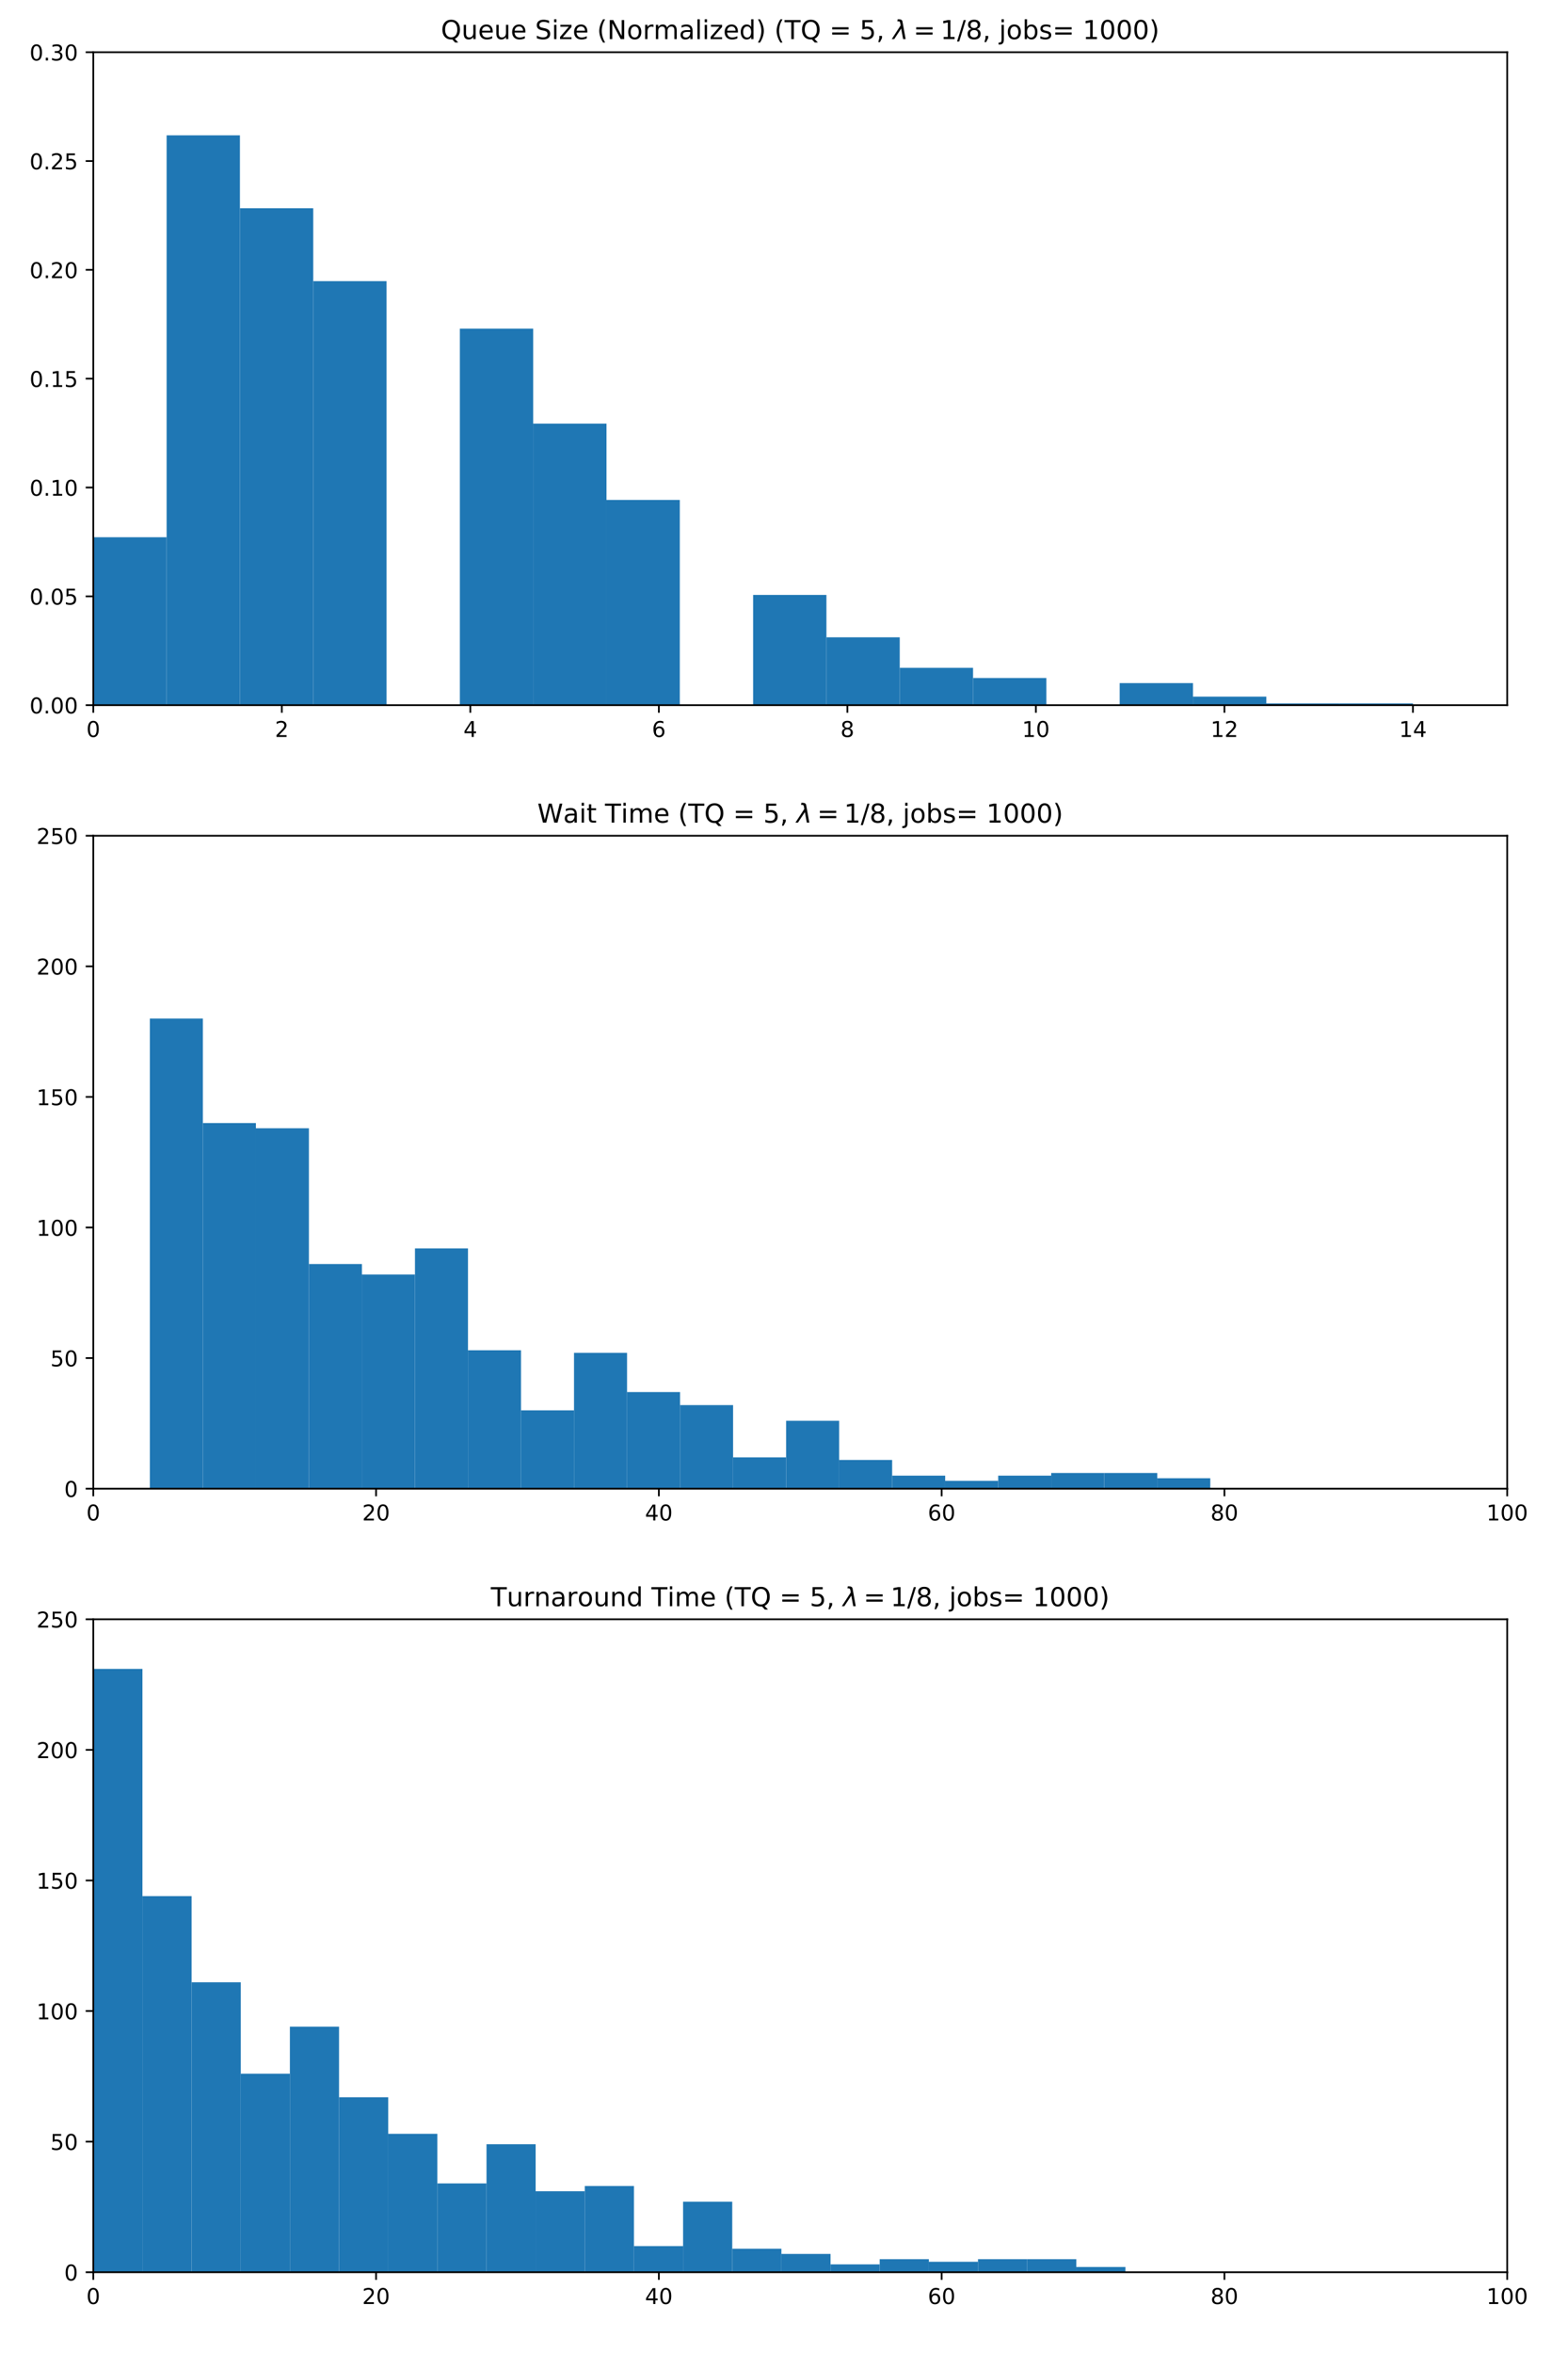 <?xml version="1.0" encoding="utf-8" standalone="no"?>
<!DOCTYPE svg PUBLIC "-//W3C//DTD SVG 1.1//EN"
  "http://www.w3.org/Graphics/SVG/1.1/DTD/svg11.dtd">
<!-- Created with matplotlib (http://matplotlib.org/) -->
<svg height="1080pt" version="1.1" viewBox="0 0 720 1080" width="720pt" xmlns="http://www.w3.org/2000/svg" xmlns:xlink="http://www.w3.org/1999/xlink">
 <defs>
  <style type="text/css">
*{stroke-linecap:butt;stroke-linejoin:round;}
  </style>
 </defs>
 <g id="figure_1">
  <g id="patch_1">
   <path d="M 0 1080 
L 720 1080 
L 720 0 
L 0 0 
z
" style="fill:#ffffff;"/>
  </g>
  <g id="axes_1">
   <g id="patch_2">
    <path d="M 42.84 323.654 
L 692.08 323.654 
L 692.08 23.96 
L 42.84 23.96 
z
" style="fill:#ffffff;"/>
   </g>
   <g id="patch_3">
    <path clip-path="url(#p0722082a8c)" d="M 42.84 323.654 
L 76.504 323.654 
L 76.504 246.59 
L 42.84 246.59 
z
" style="fill:#1f77b4;"/>
   </g>
   <g id="patch_4">
    <path clip-path="url(#p0722082a8c)" d="M 76.504 323.654 
L 110.169 323.654 
L 110.169 62.103 
L 76.504 62.103 
z
" style="fill:#1f77b4;"/>
   </g>
   <g id="patch_5">
    <path clip-path="url(#p0722082a8c)" d="M 110.169 323.654 
L 143.833 323.654 
L 143.833 95.575 
L 110.169 95.575 
z
" style="fill:#1f77b4;"/>
   </g>
   <g id="patch_6">
    <path clip-path="url(#p0722082a8c)" d="M 143.833 323.654 
L 177.497 323.654 
L 177.497 129.048 
L 143.833 129.048 
z
" style="fill:#1f77b4;"/>
   </g>
   <g id="patch_7">
    <path clip-path="url(#p0722082a8c)" d="M 177.497 323.654 
L 211.161 323.654 
L 211.161 323.654 
L 177.497 323.654 
z
" style="fill:#1f77b4;"/>
   </g>
   <g id="patch_8">
    <path clip-path="url(#p0722082a8c)" d="M 211.161 323.654 
L 244.826 323.654 
L 244.826 150.843 
L 211.161 150.843 
z
" style="fill:#1f77b4;"/>
   </g>
   <g id="patch_9">
    <path clip-path="url(#p0722082a8c)" d="M 244.826 323.654 
L 278.49 323.654 
L 278.49 194.435 
L 244.826 194.435 
z
" style="fill:#1f77b4;"/>
   </g>
   <g id="patch_10">
    <path clip-path="url(#p0722082a8c)" d="M 278.49 323.654 
L 312.154 323.654 
L 312.154 229.465 
L 278.49 229.465 
z
" style="fill:#1f77b4;"/>
   </g>
   <g id="patch_11">
    <path clip-path="url(#p0722082a8c)" d="M 312.154 323.654 
L 345.819 323.654 
L 345.819 323.654 
L 312.154 323.654 
z
" style="fill:#1f77b4;"/>
   </g>
   <g id="patch_12">
    <path clip-path="url(#p0722082a8c)" d="M 345.819 323.654 
L 379.483 323.654 
L 379.483 273.056 
L 345.819 273.056 
z
" style="fill:#1f77b4;"/>
   </g>
   <g id="patch_13">
    <path clip-path="url(#p0722082a8c)" d="M 379.483 323.654 
L 413.147 323.654 
L 413.147 292.517 
L 379.483 292.517 
z
" style="fill:#1f77b4;"/>
   </g>
   <g id="patch_14">
    <path clip-path="url(#p0722082a8c)" d="M 413.147 323.654 
L 446.812 323.654 
L 446.812 306.529 
L 413.147 306.529 
z
" style="fill:#1f77b4;"/>
   </g>
   <g id="patch_15">
    <path clip-path="url(#p0722082a8c)" d="M 446.812 323.654 
L 480.476 323.654 
L 480.476 311.199 
L 446.812 311.199 
z
" style="fill:#1f77b4;"/>
   </g>
   <g id="patch_16">
    <path clip-path="url(#p0722082a8c)" d="M 480.476 323.654 
L 514.14 323.654 
L 514.14 323.654 
L 480.476 323.654 
z
" style="fill:#1f77b4;"/>
   </g>
   <g id="patch_17">
    <path clip-path="url(#p0722082a8c)" d="M 514.14 323.654 
L 547.804 323.654 
L 547.804 313.535 
L 514.14 313.535 
z
" style="fill:#1f77b4;"/>
   </g>
   <g id="patch_18">
    <path clip-path="url(#p0722082a8c)" d="M 547.804 323.654 
L 581.469 323.654 
L 581.469 319.762 
L 547.804 319.762 
z
" style="fill:#1f77b4;"/>
   </g>
   <g id="patch_19">
    <path clip-path="url(#p0722082a8c)" d="M 581.469 323.654 
L 615.133 323.654 
L 615.133 322.876 
L 581.469 322.876 
z
" style="fill:#1f77b4;"/>
   </g>
   <g id="patch_20">
    <path clip-path="url(#p0722082a8c)" d="M 615.133 323.654 
L 648.797 323.654 
L 648.797 322.876 
L 615.133 322.876 
z
" style="fill:#1f77b4;"/>
   </g>
   <g id="matplotlib.axis_1">
    <g id="xtick_1">
     <g id="line2d_1">
      <defs>
       <path d="M 0 0 
L 0 3.5 
" id="mfdd12478bf" style="stroke:#000000;stroke-width:0.8;"/>
      </defs>
      <g>
       <use style="stroke:#000000;stroke-width:0.8;" x="42.84" xlink:href="#mfdd12478bf" y="323.654"/>
      </g>
     </g>
     <g id="text_1">
      <!-- 0 -->
      <defs>
       <path d="M 31.781 66.406 
Q 24.172 66.406 20.328 58.906 
Q 16.5 51.422 16.5 36.375 
Q 16.5 21.391 20.328 13.891 
Q 24.172 6.391 31.781 6.391 
Q 39.453 6.391 43.281 13.891 
Q 47.125 21.391 47.125 36.375 
Q 47.125 51.422 43.281 58.906 
Q 39.453 66.406 31.781 66.406 
M 31.781 74.219 
Q 44.047 74.219 50.516 64.516 
Q 56.984 54.828 56.984 36.375 
Q 56.984 17.969 50.516 8.266 
Q 44.047 -1.422 31.781 -1.422 
Q 19.531 -1.422 13.062 8.266 
Q 6.594 17.969 6.594 36.375 
Q 6.594 54.828 13.062 64.516 
Q 19.531 74.219 31.781 74.219 
" id="DejaVuSans-30"/>
      </defs>
      <g transform="translate(39.659 338.253)scale(0.1 -0.1)">
       <use xlink:href="#DejaVuSans-30"/>
      </g>
     </g>
    </g>
    <g id="xtick_2">
     <g id="line2d_2">
      <g>
       <use style="stroke:#000000;stroke-width:0.8;" x="129.405" xlink:href="#mfdd12478bf" y="323.654"/>
      </g>
     </g>
     <g id="text_2">
      <!-- 2 -->
      <defs>
       <path d="M 19.188 8.297 
L 53.609 8.297 
L 53.609 0 
L 7.328 0 
L 7.328 8.297 
Q 12.938 14.109 22.625 23.891 
Q 32.328 33.688 34.812 36.531 
Q 39.547 41.844 41.422 45.531 
Q 43.312 49.219 43.312 52.781 
Q 43.312 58.594 39.234 62.25 
Q 35.156 65.922 28.609 65.922 
Q 23.969 65.922 18.812 64.312 
Q 13.672 62.703 7.812 59.422 
L 7.812 69.391 
Q 13.766 71.781 18.938 73 
Q 24.125 74.219 28.422 74.219 
Q 39.75 74.219 46.484 68.547 
Q 53.219 62.891 53.219 53.422 
Q 53.219 48.922 51.531 44.891 
Q 49.859 40.875 45.406 35.406 
Q 44.188 33.984 37.641 27.219 
Q 31.109 20.453 19.188 8.297 
" id="DejaVuSans-32"/>
      </defs>
      <g transform="translate(126.224 338.253)scale(0.1 -0.1)">
       <use xlink:href="#DejaVuSans-32"/>
      </g>
     </g>
    </g>
    <g id="xtick_3">
     <g id="line2d_3">
      <g>
       <use style="stroke:#000000;stroke-width:0.8;" x="215.971" xlink:href="#mfdd12478bf" y="323.654"/>
      </g>
     </g>
     <g id="text_3">
      <!-- 4 -->
      <defs>
       <path d="M 37.797 64.312 
L 12.891 25.391 
L 37.797 25.391 
z
M 35.203 72.906 
L 47.609 72.906 
L 47.609 25.391 
L 58.016 25.391 
L 58.016 17.188 
L 47.609 17.188 
L 47.609 0 
L 37.797 0 
L 37.797 17.188 
L 4.891 17.188 
L 4.891 26.703 
z
" id="DejaVuSans-34"/>
      </defs>
      <g transform="translate(212.789 338.253)scale(0.1 -0.1)">
       <use xlink:href="#DejaVuSans-34"/>
      </g>
     </g>
    </g>
    <g id="xtick_4">
     <g id="line2d_4">
      <g>
       <use style="stroke:#000000;stroke-width:0.8;" x="302.536" xlink:href="#mfdd12478bf" y="323.654"/>
      </g>
     </g>
     <g id="text_4">
      <!-- 6 -->
      <defs>
       <path d="M 33.016 40.375 
Q 26.375 40.375 22.484 35.828 
Q 18.609 31.297 18.609 23.391 
Q 18.609 15.531 22.484 10.953 
Q 26.375 6.391 33.016 6.391 
Q 39.656 6.391 43.531 10.953 
Q 47.406 15.531 47.406 23.391 
Q 47.406 31.297 43.531 35.828 
Q 39.656 40.375 33.016 40.375 
M 52.594 71.297 
L 52.594 62.312 
Q 48.875 64.062 45.094 64.984 
Q 41.312 65.922 37.594 65.922 
Q 27.828 65.922 22.672 59.328 
Q 17.531 52.734 16.797 39.406 
Q 19.672 43.656 24.016 45.922 
Q 28.375 48.188 33.594 48.188 
Q 44.578 48.188 50.953 41.516 
Q 57.328 34.859 57.328 23.391 
Q 57.328 12.156 50.688 5.359 
Q 44.047 -1.422 33.016 -1.422 
Q 20.359 -1.422 13.672 8.266 
Q 6.984 17.969 6.984 36.375 
Q 6.984 53.656 15.188 63.938 
Q 23.391 74.219 37.203 74.219 
Q 40.922 74.219 44.703 73.484 
Q 48.484 72.75 52.594 71.297 
" id="DejaVuSans-36"/>
      </defs>
      <g transform="translate(299.355 338.253)scale(0.1 -0.1)">
       <use xlink:href="#DejaVuSans-36"/>
      </g>
     </g>
    </g>
    <g id="xtick_5">
     <g id="line2d_5">
      <g>
       <use style="stroke:#000000;stroke-width:0.8;" x="389.101" xlink:href="#mfdd12478bf" y="323.654"/>
      </g>
     </g>
     <g id="text_5">
      <!-- 8 -->
      <defs>
       <path d="M 31.781 34.625 
Q 24.75 34.625 20.719 30.859 
Q 16.703 27.094 16.703 20.516 
Q 16.703 13.922 20.719 10.156 
Q 24.75 6.391 31.781 6.391 
Q 38.812 6.391 42.859 10.172 
Q 46.922 13.969 46.922 20.516 
Q 46.922 27.094 42.891 30.859 
Q 38.875 34.625 31.781 34.625 
M 21.922 38.812 
Q 15.578 40.375 12.031 44.719 
Q 8.5 49.078 8.5 55.328 
Q 8.5 64.062 14.719 69.141 
Q 20.953 74.219 31.781 74.219 
Q 42.672 74.219 48.875 69.141 
Q 55.078 64.062 55.078 55.328 
Q 55.078 49.078 51.531 44.719 
Q 48 40.375 41.703 38.812 
Q 48.828 37.156 52.797 32.312 
Q 56.781 27.484 56.781 20.516 
Q 56.781 9.906 50.312 4.234 
Q 43.844 -1.422 31.781 -1.422 
Q 19.734 -1.422 13.25 4.234 
Q 6.781 9.906 6.781 20.516 
Q 6.781 27.484 10.781 32.312 
Q 14.797 37.156 21.922 38.812 
M 18.312 54.391 
Q 18.312 48.734 21.844 45.562 
Q 25.391 42.391 31.781 42.391 
Q 38.141 42.391 41.719 45.562 
Q 45.312 48.734 45.312 54.391 
Q 45.312 60.062 41.719 63.234 
Q 38.141 66.406 31.781 66.406 
Q 25.391 66.406 21.844 63.234 
Q 18.312 60.062 18.312 54.391 
" id="DejaVuSans-38"/>
      </defs>
      <g transform="translate(385.92 338.253)scale(0.1 -0.1)">
       <use xlink:href="#DejaVuSans-38"/>
      </g>
     </g>
    </g>
    <g id="xtick_6">
     <g id="line2d_6">
      <g>
       <use style="stroke:#000000;stroke-width:0.8;" x="475.667" xlink:href="#mfdd12478bf" y="323.654"/>
      </g>
     </g>
     <g id="text_6">
      <!-- 10 -->
      <defs>
       <path d="M 12.406 8.297 
L 28.516 8.297 
L 28.516 63.922 
L 10.984 60.406 
L 10.984 69.391 
L 28.422 72.906 
L 38.281 72.906 
L 38.281 8.297 
L 54.391 8.297 
L 54.391 0 
L 12.406 0 
z
" id="DejaVuSans-31"/>
      </defs>
      <g transform="translate(469.304 338.253)scale(0.1 -0.1)">
       <use xlink:href="#DejaVuSans-31"/>
       <use x="63.623" xlink:href="#DejaVuSans-30"/>
      </g>
     </g>
    </g>
    <g id="xtick_7">
     <g id="line2d_7">
      <g>
       <use style="stroke:#000000;stroke-width:0.8;" x="562.232" xlink:href="#mfdd12478bf" y="323.654"/>
      </g>
     </g>
     <g id="text_7">
      <!-- 12 -->
      <g transform="translate(555.87 338.253)scale(0.1 -0.1)">
       <use xlink:href="#DejaVuSans-31"/>
       <use x="63.623" xlink:href="#DejaVuSans-32"/>
      </g>
     </g>
    </g>
    <g id="xtick_8">
     <g id="line2d_8">
      <g>
       <use style="stroke:#000000;stroke-width:0.8;" x="648.797" xlink:href="#mfdd12478bf" y="323.654"/>
      </g>
     </g>
     <g id="text_8">
      <!-- 14 -->
      <g transform="translate(642.435 338.253)scale(0.1 -0.1)">
       <use xlink:href="#DejaVuSans-31"/>
       <use x="63.623" xlink:href="#DejaVuSans-34"/>
      </g>
     </g>
    </g>
   </g>
   <g id="matplotlib.axis_2">
    <g id="ytick_1">
     <g id="line2d_9">
      <defs>
       <path d="M 0 0 
L -3.5 0 
" id="m30fbd79130" style="stroke:#000000;stroke-width:0.8;"/>
      </defs>
      <g>
       <use style="stroke:#000000;stroke-width:0.8;" x="42.84" xlink:href="#m30fbd79130" y="323.654"/>
      </g>
     </g>
     <g id="text_9">
      <!-- 0.00 -->
      <defs>
       <path d="M 10.688 12.406 
L 21 12.406 
L 21 0 
L 10.688 0 
z
" id="DejaVuSans-2e"/>
      </defs>
      <g transform="translate(13.574 327.453)scale(0.1 -0.1)">
       <use xlink:href="#DejaVuSans-30"/>
       <use x="63.623" xlink:href="#DejaVuSans-2e"/>
       <use x="95.41" xlink:href="#DejaVuSans-30"/>
       <use x="159.033" xlink:href="#DejaVuSans-30"/>
      </g>
     </g>
    </g>
    <g id="ytick_2">
     <g id="line2d_10">
      <g>
       <use style="stroke:#000000;stroke-width:0.8;" x="42.84" xlink:href="#m30fbd79130" y="273.705"/>
      </g>
     </g>
     <g id="text_10">
      <!-- 0.05 -->
      <defs>
       <path d="M 10.797 72.906 
L 49.516 72.906 
L 49.516 64.594 
L 19.828 64.594 
L 19.828 46.734 
Q 21.969 47.469 24.109 47.828 
Q 26.266 48.188 28.422 48.188 
Q 40.625 48.188 47.75 41.5 
Q 54.891 34.812 54.891 23.391 
Q 54.891 11.625 47.562 5.094 
Q 40.234 -1.422 26.906 -1.422 
Q 22.312 -1.422 17.547 -0.641 
Q 12.797 0.141 7.719 1.703 
L 7.719 11.625 
Q 12.109 9.234 16.797 8.062 
Q 21.484 6.891 26.703 6.891 
Q 35.156 6.891 40.078 11.328 
Q 45.016 15.766 45.016 23.391 
Q 45.016 31 40.078 35.438 
Q 35.156 39.891 26.703 39.891 
Q 22.75 39.891 18.812 39.016 
Q 14.891 38.141 10.797 36.281 
z
" id="DejaVuSans-35"/>
      </defs>
      <g transform="translate(13.574 277.504)scale(0.1 -0.1)">
       <use xlink:href="#DejaVuSans-30"/>
       <use x="63.623" xlink:href="#DejaVuSans-2e"/>
       <use x="95.41" xlink:href="#DejaVuSans-30"/>
       <use x="159.033" xlink:href="#DejaVuSans-35"/>
      </g>
     </g>
    </g>
    <g id="ytick_3">
     <g id="line2d_11">
      <g>
       <use style="stroke:#000000;stroke-width:0.8;" x="42.84" xlink:href="#m30fbd79130" y="223.756"/>
      </g>
     </g>
     <g id="text_11">
      <!-- 0.10 -->
      <g transform="translate(13.574 227.555)scale(0.1 -0.1)">
       <use xlink:href="#DejaVuSans-30"/>
       <use x="63.623" xlink:href="#DejaVuSans-2e"/>
       <use x="95.41" xlink:href="#DejaVuSans-31"/>
       <use x="159.033" xlink:href="#DejaVuSans-30"/>
      </g>
     </g>
    </g>
    <g id="ytick_4">
     <g id="line2d_12">
      <g>
       <use style="stroke:#000000;stroke-width:0.8;" x="42.84" xlink:href="#m30fbd79130" y="173.807"/>
      </g>
     </g>
     <g id="text_12">
      <!-- 0.15 -->
      <g transform="translate(13.574 177.606)scale(0.1 -0.1)">
       <use xlink:href="#DejaVuSans-30"/>
       <use x="63.623" xlink:href="#DejaVuSans-2e"/>
       <use x="95.41" xlink:href="#DejaVuSans-31"/>
       <use x="159.033" xlink:href="#DejaVuSans-35"/>
      </g>
     </g>
    </g>
    <g id="ytick_5">
     <g id="line2d_13">
      <g>
       <use style="stroke:#000000;stroke-width:0.8;" x="42.84" xlink:href="#m30fbd79130" y="123.858"/>
      </g>
     </g>
     <g id="text_13">
      <!-- 0.20 -->
      <g transform="translate(13.574 127.657)scale(0.1 -0.1)">
       <use xlink:href="#DejaVuSans-30"/>
       <use x="63.623" xlink:href="#DejaVuSans-2e"/>
       <use x="95.41" xlink:href="#DejaVuSans-32"/>
       <use x="159.033" xlink:href="#DejaVuSans-30"/>
      </g>
     </g>
    </g>
    <g id="ytick_6">
     <g id="line2d_14">
      <g>
       <use style="stroke:#000000;stroke-width:0.8;" x="42.84" xlink:href="#m30fbd79130" y="73.909"/>
      </g>
     </g>
     <g id="text_14">
      <!-- 0.25 -->
      <g transform="translate(13.574 77.708)scale(0.1 -0.1)">
       <use xlink:href="#DejaVuSans-30"/>
       <use x="63.623" xlink:href="#DejaVuSans-2e"/>
       <use x="95.41" xlink:href="#DejaVuSans-32"/>
       <use x="159.033" xlink:href="#DejaVuSans-35"/>
      </g>
     </g>
    </g>
    <g id="ytick_7">
     <g id="line2d_15">
      <g>
       <use style="stroke:#000000;stroke-width:0.8;" x="42.84" xlink:href="#m30fbd79130" y="23.96"/>
      </g>
     </g>
     <g id="text_15">
      <!-- 0.30 -->
      <defs>
       <path d="M 40.578 39.312 
Q 47.656 37.797 51.625 33 
Q 55.609 28.219 55.609 21.188 
Q 55.609 10.406 48.188 4.484 
Q 40.766 -1.422 27.094 -1.422 
Q 22.516 -1.422 17.656 -0.516 
Q 12.797 0.391 7.625 2.203 
L 7.625 11.719 
Q 11.719 9.328 16.594 8.109 
Q 21.484 6.891 26.812 6.891 
Q 36.078 6.891 40.938 10.547 
Q 45.797 14.203 45.797 21.188 
Q 45.797 27.641 41.281 31.266 
Q 36.766 34.906 28.719 34.906 
L 20.219 34.906 
L 20.219 43.016 
L 29.109 43.016 
Q 36.375 43.016 40.234 45.922 
Q 44.094 48.828 44.094 54.297 
Q 44.094 59.906 40.109 62.906 
Q 36.141 65.922 28.719 65.922 
Q 24.656 65.922 20.016 65.031 
Q 15.375 64.156 9.812 62.312 
L 9.812 71.094 
Q 15.438 72.656 20.344 73.438 
Q 25.25 74.219 29.594 74.219 
Q 40.828 74.219 47.359 69.109 
Q 53.906 64.016 53.906 55.328 
Q 53.906 49.266 50.438 45.094 
Q 46.969 40.922 40.578 39.312 
" id="DejaVuSans-33"/>
      </defs>
      <g transform="translate(13.574 27.759)scale(0.1 -0.1)">
       <use xlink:href="#DejaVuSans-30"/>
       <use x="63.623" xlink:href="#DejaVuSans-2e"/>
       <use x="95.41" xlink:href="#DejaVuSans-33"/>
       <use x="159.033" xlink:href="#DejaVuSans-30"/>
      </g>
     </g>
    </g>
   </g>
   <g id="patch_21">
    <path d="M 42.84 323.654 
L 42.84 23.96 
" style="fill:none;stroke:#000000;stroke-linecap:square;stroke-linejoin:miter;stroke-width:0.8;"/>
   </g>
   <g id="patch_22">
    <path d="M 692.08 323.654 
L 692.08 23.96 
" style="fill:none;stroke:#000000;stroke-linecap:square;stroke-linejoin:miter;stroke-width:0.8;"/>
   </g>
   <g id="patch_23">
    <path d="M 42.84 323.654 
L 692.08 323.654 
" style="fill:none;stroke:#000000;stroke-linecap:square;stroke-linejoin:miter;stroke-width:0.8;"/>
   </g>
   <g id="patch_24">
    <path d="M 42.84 23.96 
L 692.08 23.96 
" style="fill:none;stroke:#000000;stroke-linecap:square;stroke-linejoin:miter;stroke-width:0.8;"/>
   </g>
   <g id="text_16">
    <!-- Queue Size (Normalized) (TQ = 5, $\lambda=1/8$, jobs= 1000) -->
    <defs>
     <path d="M 39.406 66.219 
Q 28.656 66.219 22.328 58.203 
Q 16.016 50.203 16.016 36.375 
Q 16.016 22.609 22.328 14.594 
Q 28.656 6.594 39.406 6.594 
Q 50.141 6.594 56.422 14.594 
Q 62.703 22.609 62.703 36.375 
Q 62.703 50.203 56.422 58.203 
Q 50.141 66.219 39.406 66.219 
M 53.219 1.312 
L 66.219 -12.891 
L 54.297 -12.891 
L 43.5 -1.219 
Q 41.891 -1.312 41.031 -1.359 
Q 40.188 -1.422 39.406 -1.422 
Q 24.031 -1.422 14.812 8.859 
Q 5.609 19.141 5.609 36.375 
Q 5.609 53.656 14.812 63.938 
Q 24.031 74.219 39.406 74.219 
Q 54.734 74.219 63.906 63.938 
Q 73.094 53.656 73.094 36.375 
Q 73.094 23.688 67.984 14.641 
Q 62.891 5.609 53.219 1.312 
" id="DejaVuSans-51"/>
     <path d="M 8.5 21.578 
L 8.5 54.688 
L 17.484 54.688 
L 17.484 21.922 
Q 17.484 14.156 20.5 10.266 
Q 23.531 6.391 29.594 6.391 
Q 36.859 6.391 41.078 11.031 
Q 45.312 15.672 45.312 23.688 
L 45.312 54.688 
L 54.297 54.688 
L 54.297 0 
L 45.312 0 
L 45.312 8.406 
Q 42.047 3.422 37.719 1 
Q 33.406 -1.422 27.688 -1.422 
Q 18.266 -1.422 13.375 4.438 
Q 8.5 10.297 8.5 21.578 
M 31.109 56 
z
" id="DejaVuSans-75"/>
     <path d="M 56.203 29.594 
L 56.203 25.203 
L 14.891 25.203 
Q 15.484 15.922 20.484 11.062 
Q 25.484 6.203 34.422 6.203 
Q 39.594 6.203 44.453 7.469 
Q 49.312 8.734 54.109 11.281 
L 54.109 2.781 
Q 49.266 0.734 44.188 -0.344 
Q 39.109 -1.422 33.891 -1.422 
Q 20.797 -1.422 13.156 6.188 
Q 5.516 13.812 5.516 26.812 
Q 5.516 40.234 12.766 48.109 
Q 20.016 56 32.328 56 
Q 43.359 56 49.781 48.891 
Q 56.203 41.797 56.203 29.594 
M 47.219 32.234 
Q 47.125 39.594 43.094 43.984 
Q 39.062 48.391 32.422 48.391 
Q 24.906 48.391 20.391 44.141 
Q 15.875 39.891 15.188 32.172 
z
" id="DejaVuSans-65"/>
     <path id="DejaVuSans-20"/>
     <path d="M 53.516 70.516 
L 53.516 60.891 
Q 47.906 63.578 42.922 64.891 
Q 37.938 66.219 33.297 66.219 
Q 25.25 66.219 20.875 63.094 
Q 16.5 59.969 16.5 54.203 
Q 16.5 49.359 19.406 46.891 
Q 22.312 44.438 30.422 42.922 
L 36.375 41.703 
Q 47.406 39.594 52.656 34.297 
Q 57.906 29 57.906 20.125 
Q 57.906 9.516 50.797 4.047 
Q 43.703 -1.422 29.984 -1.422 
Q 24.812 -1.422 18.969 -0.25 
Q 13.141 0.922 6.891 3.219 
L 6.891 13.375 
Q 12.891 10.016 18.656 8.297 
Q 24.422 6.594 29.984 6.594 
Q 38.422 6.594 43.016 9.906 
Q 47.609 13.234 47.609 19.391 
Q 47.609 24.75 44.312 27.781 
Q 41.016 30.812 33.5 32.328 
L 27.484 33.5 
Q 16.453 35.688 11.516 40.375 
Q 6.594 45.062 6.594 53.422 
Q 6.594 63.094 13.406 68.656 
Q 20.219 74.219 32.172 74.219 
Q 37.312 74.219 42.625 73.281 
Q 47.953 72.359 53.516 70.516 
" id="DejaVuSans-53"/>
     <path d="M 9.422 54.688 
L 18.406 54.688 
L 18.406 0 
L 9.422 0 
z
M 9.422 75.984 
L 18.406 75.984 
L 18.406 64.594 
L 9.422 64.594 
z
" id="DejaVuSans-69"/>
     <path d="M 5.516 54.688 
L 48.188 54.688 
L 48.188 46.484 
L 14.406 7.172 
L 48.188 7.172 
L 48.188 0 
L 4.297 0 
L 4.297 8.203 
L 38.094 47.516 
L 5.516 47.516 
z
" id="DejaVuSans-7a"/>
     <path d="M 31 75.875 
Q 24.469 64.656 21.281 53.656 
Q 18.109 42.672 18.109 31.391 
Q 18.109 20.125 21.312 9.062 
Q 24.516 -2 31 -13.188 
L 23.188 -13.188 
Q 15.875 -1.703 12.234 9.375 
Q 8.594 20.453 8.594 31.391 
Q 8.594 42.281 12.203 53.312 
Q 15.828 64.359 23.188 75.875 
z
" id="DejaVuSans-28"/>
     <path d="M 9.812 72.906 
L 23.094 72.906 
L 55.422 11.922 
L 55.422 72.906 
L 64.984 72.906 
L 64.984 0 
L 51.703 0 
L 19.391 60.984 
L 19.391 0 
L 9.812 0 
z
" id="DejaVuSans-4e"/>
     <path d="M 30.609 48.391 
Q 23.391 48.391 19.188 42.75 
Q 14.984 37.109 14.984 27.297 
Q 14.984 17.484 19.156 11.844 
Q 23.344 6.203 30.609 6.203 
Q 37.797 6.203 41.984 11.859 
Q 46.188 17.531 46.188 27.297 
Q 46.188 37.016 41.984 42.703 
Q 37.797 48.391 30.609 48.391 
M 30.609 56 
Q 42.328 56 49.016 48.375 
Q 55.719 40.766 55.719 27.297 
Q 55.719 13.875 49.016 6.219 
Q 42.328 -1.422 30.609 -1.422 
Q 18.844 -1.422 12.172 6.219 
Q 5.516 13.875 5.516 27.297 
Q 5.516 40.766 12.172 48.375 
Q 18.844 56 30.609 56 
" id="DejaVuSans-6f"/>
     <path d="M 41.109 46.297 
Q 39.594 47.172 37.812 47.578 
Q 36.031 48 33.891 48 
Q 26.266 48 22.188 43.047 
Q 18.109 38.094 18.109 28.812 
L 18.109 0 
L 9.078 0 
L 9.078 54.688 
L 18.109 54.688 
L 18.109 46.188 
Q 20.953 51.172 25.484 53.578 
Q 30.031 56 36.531 56 
Q 37.453 56 38.578 55.875 
Q 39.703 55.766 41.062 55.516 
z
" id="DejaVuSans-72"/>
     <path d="M 52 44.188 
Q 55.375 50.25 60.062 53.125 
Q 64.75 56 71.094 56 
Q 79.641 56 84.281 50.016 
Q 88.922 44.047 88.922 33.016 
L 88.922 0 
L 79.891 0 
L 79.891 32.719 
Q 79.891 40.578 77.094 44.375 
Q 74.312 48.188 68.609 48.188 
Q 61.625 48.188 57.562 43.547 
Q 53.516 38.922 53.516 30.906 
L 53.516 0 
L 44.484 0 
L 44.484 32.719 
Q 44.484 40.625 41.703 44.406 
Q 38.922 48.188 33.109 48.188 
Q 26.219 48.188 22.156 43.531 
Q 18.109 38.875 18.109 30.906 
L 18.109 0 
L 9.078 0 
L 9.078 54.688 
L 18.109 54.688 
L 18.109 46.188 
Q 21.188 51.219 25.484 53.609 
Q 29.781 56 35.688 56 
Q 41.656 56 45.828 52.969 
Q 50 49.953 52 44.188 
" id="DejaVuSans-6d"/>
     <path d="M 34.281 27.484 
Q 23.391 27.484 19.188 25 
Q 14.984 22.516 14.984 16.5 
Q 14.984 11.719 18.141 8.906 
Q 21.297 6.109 26.703 6.109 
Q 34.188 6.109 38.703 11.406 
Q 43.219 16.703 43.219 25.484 
L 43.219 27.484 
z
M 52.203 31.203 
L 52.203 0 
L 43.219 0 
L 43.219 8.297 
Q 40.141 3.328 35.547 0.953 
Q 30.953 -1.422 24.312 -1.422 
Q 15.922 -1.422 10.953 3.297 
Q 6 8.016 6 15.922 
Q 6 25.141 12.172 29.828 
Q 18.359 34.516 30.609 34.516 
L 43.219 34.516 
L 43.219 35.406 
Q 43.219 41.609 39.141 45 
Q 35.062 48.391 27.688 48.391 
Q 23 48.391 18.547 47.266 
Q 14.109 46.141 10.016 43.891 
L 10.016 52.203 
Q 14.938 54.109 19.578 55.047 
Q 24.219 56 28.609 56 
Q 40.484 56 46.344 49.844 
Q 52.203 43.703 52.203 31.203 
" id="DejaVuSans-61"/>
     <path d="M 9.422 75.984 
L 18.406 75.984 
L 18.406 0 
L 9.422 0 
z
" id="DejaVuSans-6c"/>
     <path d="M 45.406 46.391 
L 45.406 75.984 
L 54.391 75.984 
L 54.391 0 
L 45.406 0 
L 45.406 8.203 
Q 42.578 3.328 38.25 0.953 
Q 33.938 -1.422 27.875 -1.422 
Q 17.969 -1.422 11.734 6.484 
Q 5.516 14.406 5.516 27.297 
Q 5.516 40.188 11.734 48.094 
Q 17.969 56 27.875 56 
Q 33.938 56 38.25 53.625 
Q 42.578 51.266 45.406 46.391 
M 14.797 27.297 
Q 14.797 17.391 18.875 11.75 
Q 22.953 6.109 30.078 6.109 
Q 37.203 6.109 41.297 11.75 
Q 45.406 17.391 45.406 27.297 
Q 45.406 37.203 41.297 42.844 
Q 37.203 48.484 30.078 48.484 
Q 22.953 48.484 18.875 42.844 
Q 14.797 37.203 14.797 27.297 
" id="DejaVuSans-64"/>
     <path d="M 8.016 75.875 
L 15.828 75.875 
Q 23.141 64.359 26.781 53.312 
Q 30.422 42.281 30.422 31.391 
Q 30.422 20.453 26.781 9.375 
Q 23.141 -1.703 15.828 -13.188 
L 8.016 -13.188 
Q 14.5 -2 17.703 9.062 
Q 20.906 20.125 20.906 31.391 
Q 20.906 42.672 17.703 53.656 
Q 14.5 64.656 8.016 75.875 
" id="DejaVuSans-29"/>
     <path d="M -0.297 72.906 
L 61.375 72.906 
L 61.375 64.594 
L 35.5 64.594 
L 35.5 0 
L 25.594 0 
L 25.594 64.594 
L -0.297 64.594 
z
" id="DejaVuSans-54"/>
     <path d="M 10.594 45.406 
L 73.188 45.406 
L 73.188 37.203 
L 10.594 37.203 
z
M 10.594 25.484 
L 73.188 25.484 
L 73.188 17.188 
L 10.594 17.188 
z
" id="DejaVuSans-3d"/>
     <path d="M 11.719 12.406 
L 22.016 12.406 
L 22.016 4 
L 14.016 -11.625 
L 7.719 -11.625 
L 11.719 4 
z
" id="DejaVuSans-2c"/>
     <path d="M 36.719 67.438 
L 48.828 0 
L 39.312 0 
L 31.844 40.438 
L 5.125 0 
L -4.391 0 
L 29.734 52.438 
L 28.031 62.109 
Q 26.953 68.266 21.734 68.266 
L 17.047 68.266 
L 18.5 75.984 
L 24.219 75.875 
Q 35.203 75.734 36.719 67.438 
" id="DejaVuSans-Oblique-3bb"/>
     <path d="M 25.391 72.906 
L 33.688 72.906 
L 8.297 -9.281 
L 0 -9.281 
z
" id="DejaVuSans-2f"/>
     <path d="M 9.422 54.688 
L 18.406 54.688 
L 18.406 -0.984 
Q 18.406 -11.422 14.422 -16.109 
Q 10.453 -20.797 1.609 -20.797 
L -1.812 -20.797 
L -1.812 -13.188 
L 0.594 -13.188 
Q 5.719 -13.188 7.562 -10.812 
Q 9.422 -8.453 9.422 -0.984 
z
M 9.422 75.984 
L 18.406 75.984 
L 18.406 64.594 
L 9.422 64.594 
z
" id="DejaVuSans-6a"/>
     <path d="M 48.688 27.297 
Q 48.688 37.203 44.609 42.844 
Q 40.531 48.484 33.406 48.484 
Q 26.266 48.484 22.188 42.844 
Q 18.109 37.203 18.109 27.297 
Q 18.109 17.391 22.188 11.75 
Q 26.266 6.109 33.406 6.109 
Q 40.531 6.109 44.609 11.75 
Q 48.688 17.391 48.688 27.297 
M 18.109 46.391 
Q 20.953 51.266 25.266 53.625 
Q 29.594 56 35.594 56 
Q 45.562 56 51.781 48.094 
Q 58.016 40.188 58.016 27.297 
Q 58.016 14.406 51.781 6.484 
Q 45.562 -1.422 35.594 -1.422 
Q 29.594 -1.422 25.266 0.953 
Q 20.953 3.328 18.109 8.203 
L 18.109 0 
L 9.078 0 
L 9.078 75.984 
L 18.109 75.984 
z
" id="DejaVuSans-62"/>
     <path d="M 44.281 53.078 
L 44.281 44.578 
Q 40.484 46.531 36.375 47.5 
Q 32.281 48.484 27.875 48.484 
Q 21.188 48.484 17.844 46.438 
Q 14.5 44.391 14.5 40.281 
Q 14.5 37.156 16.891 35.375 
Q 19.281 33.594 26.516 31.984 
L 29.594 31.297 
Q 39.156 29.25 43.188 25.516 
Q 47.219 21.781 47.219 15.094 
Q 47.219 7.469 41.188 3.016 
Q 35.156 -1.422 24.609 -1.422 
Q 20.219 -1.422 15.453 -0.562 
Q 10.688 0.297 5.422 2 
L 5.422 11.281 
Q 10.406 8.688 15.234 7.391 
Q 20.062 6.109 24.812 6.109 
Q 31.156 6.109 34.562 8.281 
Q 37.984 10.453 37.984 14.406 
Q 37.984 18.062 35.516 20.016 
Q 33.062 21.969 24.703 23.781 
L 21.578 24.516 
Q 13.234 26.266 9.516 29.906 
Q 5.812 33.547 5.812 39.891 
Q 5.812 47.609 11.281 51.797 
Q 16.75 56 26.812 56 
Q 31.781 56 36.172 55.266 
Q 40.578 54.547 44.281 53.078 
" id="DejaVuSans-73"/>
    </defs>
    <g transform="translate(202.46 17.96)scale(0.12 -0.12)">
     <use transform="translate(0 0.016)" xlink:href="#DejaVuSans-51"/>
     <use transform="translate(78.711 0.016)" xlink:href="#DejaVuSans-75"/>
     <use transform="translate(142.09 0.016)" xlink:href="#DejaVuSans-65"/>
     <use transform="translate(203.613 0.016)" xlink:href="#DejaVuSans-75"/>
     <use transform="translate(266.992 0.016)" xlink:href="#DejaVuSans-65"/>
     <use transform="translate(328.516 0.016)" xlink:href="#DejaVuSans-20"/>
     <use transform="translate(360.303 0.016)" xlink:href="#DejaVuSans-53"/>
     <use transform="translate(423.779 0.016)" xlink:href="#DejaVuSans-69"/>
     <use transform="translate(451.562 0.016)" xlink:href="#DejaVuSans-7a"/>
     <use transform="translate(504.053 0.016)" xlink:href="#DejaVuSans-65"/>
     <use transform="translate(565.576 0.016)" xlink:href="#DejaVuSans-20"/>
     <use transform="translate(597.363 0.016)" xlink:href="#DejaVuSans-28"/>
     <use transform="translate(636.377 0.016)" xlink:href="#DejaVuSans-4e"/>
     <use transform="translate(711.182 0.016)" xlink:href="#DejaVuSans-6f"/>
     <use transform="translate(772.363 0.016)" xlink:href="#DejaVuSans-72"/>
     <use transform="translate(813.477 0.016)" xlink:href="#DejaVuSans-6d"/>
     <use transform="translate(910.889 0.016)" xlink:href="#DejaVuSans-61"/>
     <use transform="translate(972.168 0.016)" xlink:href="#DejaVuSans-6c"/>
     <use transform="translate(999.951 0.016)" xlink:href="#DejaVuSans-69"/>
     <use transform="translate(1027.734 0.016)" xlink:href="#DejaVuSans-7a"/>
     <use transform="translate(1080.225 0.016)" xlink:href="#DejaVuSans-65"/>
     <use transform="translate(1141.748 0.016)" xlink:href="#DejaVuSans-64"/>
     <use transform="translate(1205.225 0.016)" xlink:href="#DejaVuSans-29"/>
     <use transform="translate(1244.238 0.016)" xlink:href="#DejaVuSans-20"/>
     <use transform="translate(1276.025 0.016)" xlink:href="#DejaVuSans-28"/>
     <use transform="translate(1315.039 0.016)" xlink:href="#DejaVuSans-54"/>
     <use transform="translate(1376.123 0.016)" xlink:href="#DejaVuSans-51"/>
     <use transform="translate(1454.834 0.016)" xlink:href="#DejaVuSans-20"/>
     <use transform="translate(1486.621 0.016)" xlink:href="#DejaVuSans-3d"/>
     <use transform="translate(1570.41 0.016)" xlink:href="#DejaVuSans-20"/>
     <use transform="translate(1602.197 0.016)" xlink:href="#DejaVuSans-35"/>
     <use transform="translate(1665.82 0.016)" xlink:href="#DejaVuSans-2c"/>
     <use transform="translate(1697.607 0.016)" xlink:href="#DejaVuSans-20"/>
     <use transform="translate(1729.395 0.016)" xlink:href="#DejaVuSans-Oblique-3bb"/>
     <use transform="translate(1808.057 0.016)" xlink:href="#DejaVuSans-3d"/>
     <use transform="translate(1911.328 0.016)" xlink:href="#DejaVuSans-31"/>
     <use transform="translate(1974.951 0.016)" xlink:href="#DejaVuSans-2f"/>
     <use transform="translate(2008.564 0.016)" xlink:href="#DejaVuSans-38"/>
     <use transform="translate(2072.188 0.016)" xlink:href="#DejaVuSans-2c"/>
     <use transform="translate(2103.975 0.016)" xlink:href="#DejaVuSans-20"/>
     <use transform="translate(2135.762 0.016)" xlink:href="#DejaVuSans-6a"/>
     <use transform="translate(2163.545 0.016)" xlink:href="#DejaVuSans-6f"/>
     <use transform="translate(2224.727 0.016)" xlink:href="#DejaVuSans-62"/>
     <use transform="translate(2288.203 0.016)" xlink:href="#DejaVuSans-73"/>
     <use transform="translate(2340.303 0.016)" xlink:href="#DejaVuSans-3d"/>
     <use transform="translate(2424.092 0.016)" xlink:href="#DejaVuSans-20"/>
     <use transform="translate(2455.879 0.016)" xlink:href="#DejaVuSans-31"/>
     <use transform="translate(2519.502 0.016)" xlink:href="#DejaVuSans-30"/>
     <use transform="translate(2583.125 0.016)" xlink:href="#DejaVuSans-30"/>
     <use transform="translate(2646.748 0.016)" xlink:href="#DejaVuSans-30"/>
     <use transform="translate(2710.371 0.016)" xlink:href="#DejaVuSans-29"/>
    </g>
   </g>
  </g>
  <g id="axes_2">
   <g id="patch_25">
    <path d="M 42.84 683.287 
L 692.08 683.287 
L 692.08 383.593 
L 42.84 383.593 
z
" style="fill:#ffffff;"/>
   </g>
   <g id="patch_26">
    <path clip-path="url(#peef901642d)" d="M 68.81 683.287 
L 93.156 683.287 
L 93.156 467.507 
L 68.81 467.507 
z
" style="fill:#1f77b4;"/>
   </g>
   <g id="patch_27">
    <path clip-path="url(#peef901642d)" d="M 93.156 683.287 
L 117.503 683.287 
L 117.503 515.458 
L 93.156 515.458 
z
" style="fill:#1f77b4;"/>
   </g>
   <g id="patch_28">
    <path clip-path="url(#peef901642d)" d="M 117.503 683.287 
L 141.849 683.287 
L 141.849 517.856 
L 117.503 517.856 
z
" style="fill:#1f77b4;"/>
   </g>
   <g id="patch_29">
    <path clip-path="url(#peef901642d)" d="M 141.849 683.287 
L 166.196 683.287 
L 166.196 580.192 
L 141.849 580.192 
z
" style="fill:#1f77b4;"/>
   </g>
   <g id="patch_30">
    <path clip-path="url(#peef901642d)" d="M 166.196 683.287 
L 190.542 683.287 
L 190.542 584.987 
L 166.196 584.987 
z
" style="fill:#1f77b4;"/>
   </g>
   <g id="patch_31">
    <path clip-path="url(#peef901642d)" d="M 190.542 683.287 
L 214.889 683.287 
L 214.889 573 
L 190.542 573 
z
" style="fill:#1f77b4;"/>
   </g>
   <g id="patch_32">
    <path clip-path="url(#peef901642d)" d="M 214.889 683.287 
L 239.235 683.287 
L 239.235 619.752 
L 214.889 619.752 
z
" style="fill:#1f77b4;"/>
   </g>
   <g id="patch_33">
    <path clip-path="url(#peef901642d)" d="M 239.235 683.287 
L 263.582 683.287 
L 263.582 647.324 
L 239.235 647.324 
z
" style="fill:#1f77b4;"/>
   </g>
   <g id="patch_34">
    <path clip-path="url(#peef901642d)" d="M 263.582 683.287 
L 287.928 683.287 
L 287.928 620.951 
L 263.582 620.951 
z
" style="fill:#1f77b4;"/>
   </g>
   <g id="patch_35">
    <path clip-path="url(#peef901642d)" d="M 287.928 683.287 
L 312.275 683.287 
L 312.275 638.932 
L 287.928 638.932 
z
" style="fill:#1f77b4;"/>
   </g>
   <g id="patch_36">
    <path clip-path="url(#peef901642d)" d="M 312.275 683.287 
L 336.621 683.287 
L 336.621 644.926 
L 312.275 644.926 
z
" style="fill:#1f77b4;"/>
   </g>
   <g id="patch_37">
    <path clip-path="url(#peef901642d)" d="M 336.621 683.287 
L 360.968 683.287 
L 360.968 668.902 
L 336.621 668.902 
z
" style="fill:#1f77b4;"/>
   </g>
   <g id="patch_38">
    <path clip-path="url(#peef901642d)" d="M 360.968 683.287 
L 385.314 683.287 
L 385.314 652.119 
L 360.968 652.119 
z
" style="fill:#1f77b4;"/>
   </g>
   <g id="patch_39">
    <path clip-path="url(#peef901642d)" d="M 385.314 683.287 
L 409.661 683.287 
L 409.661 670.101 
L 385.314 670.101 
z
" style="fill:#1f77b4;"/>
   </g>
   <g id="patch_40">
    <path clip-path="url(#peef901642d)" d="M 409.661 683.287 
L 434.007 683.287 
L 434.007 677.293 
L 409.661 677.293 
z
" style="fill:#1f77b4;"/>
   </g>
   <g id="patch_41">
    <path clip-path="url(#peef901642d)" d="M 434.007 683.287 
L 458.354 683.287 
L 458.354 679.691 
L 434.007 679.691 
z
" style="fill:#1f77b4;"/>
   </g>
   <g id="patch_42">
    <path clip-path="url(#peef901642d)" d="M 458.354 683.287 
L 482.7 683.287 
L 482.7 677.293 
L 458.354 677.293 
z
" style="fill:#1f77b4;"/>
   </g>
   <g id="patch_43">
    <path clip-path="url(#peef901642d)" d="M 482.7 683.287 
L 507.047 683.287 
L 507.047 676.094 
L 482.7 676.094 
z
" style="fill:#1f77b4;"/>
   </g>
   <g id="patch_44">
    <path clip-path="url(#peef901642d)" d="M 507.047 683.287 
L 531.393 683.287 
L 531.393 676.094 
L 507.047 676.094 
z
" style="fill:#1f77b4;"/>
   </g>
   <g id="patch_45">
    <path clip-path="url(#peef901642d)" d="M 531.393 683.287 
L 555.74 683.287 
L 555.74 678.492 
L 531.393 678.492 
z
" style="fill:#1f77b4;"/>
   </g>
   <g id="matplotlib.axis_3">
    <g id="xtick_9">
     <g id="line2d_16">
      <g>
       <use style="stroke:#000000;stroke-width:0.8;" x="42.84" xlink:href="#mfdd12478bf" y="683.287"/>
      </g>
     </g>
     <g id="text_17">
      <!-- 0 -->
      <g transform="translate(39.659 697.885)scale(0.1 -0.1)">
       <use xlink:href="#DejaVuSans-30"/>
      </g>
     </g>
    </g>
    <g id="xtick_10">
     <g id="line2d_17">
      <g>
       <use style="stroke:#000000;stroke-width:0.8;" x="172.688" xlink:href="#mfdd12478bf" y="683.287"/>
      </g>
     </g>
     <g id="text_18">
      <!-- 20 -->
      <g transform="translate(166.326 697.885)scale(0.1 -0.1)">
       <use xlink:href="#DejaVuSans-32"/>
       <use x="63.623" xlink:href="#DejaVuSans-30"/>
      </g>
     </g>
    </g>
    <g id="xtick_11">
     <g id="line2d_18">
      <g>
       <use style="stroke:#000000;stroke-width:0.8;" x="302.536" xlink:href="#mfdd12478bf" y="683.287"/>
      </g>
     </g>
     <g id="text_19">
      <!-- 40 -->
      <g transform="translate(296.173 697.885)scale(0.1 -0.1)">
       <use xlink:href="#DejaVuSans-34"/>
       <use x="63.623" xlink:href="#DejaVuSans-30"/>
      </g>
     </g>
    </g>
    <g id="xtick_12">
     <g id="line2d_19">
      <g>
       <use style="stroke:#000000;stroke-width:0.8;" x="432.384" xlink:href="#mfdd12478bf" y="683.287"/>
      </g>
     </g>
     <g id="text_20">
      <!-- 60 -->
      <g transform="translate(426.022 697.885)scale(0.1 -0.1)">
       <use xlink:href="#DejaVuSans-36"/>
       <use x="63.623" xlink:href="#DejaVuSans-30"/>
      </g>
     </g>
    </g>
    <g id="xtick_13">
     <g id="line2d_20">
      <g>
       <use style="stroke:#000000;stroke-width:0.8;" x="562.232" xlink:href="#mfdd12478bf" y="683.287"/>
      </g>
     </g>
     <g id="text_21">
      <!-- 80 -->
      <g transform="translate(555.87 697.885)scale(0.1 -0.1)">
       <use xlink:href="#DejaVuSans-38"/>
       <use x="63.623" xlink:href="#DejaVuSans-30"/>
      </g>
     </g>
    </g>
    <g id="xtick_14">
     <g id="line2d_21">
      <g>
       <use style="stroke:#000000;stroke-width:0.8;" x="692.08" xlink:href="#mfdd12478bf" y="683.287"/>
      </g>
     </g>
     <g id="text_22">
      <!-- 100 -->
      <g transform="translate(682.536 697.885)scale(0.1 -0.1)">
       <use xlink:href="#DejaVuSans-31"/>
       <use x="63.623" xlink:href="#DejaVuSans-30"/>
       <use x="127.246" xlink:href="#DejaVuSans-30"/>
      </g>
     </g>
    </g>
   </g>
   <g id="matplotlib.axis_4">
    <g id="ytick_8">
     <g id="line2d_22">
      <g>
       <use style="stroke:#000000;stroke-width:0.8;" x="42.84" xlink:href="#m30fbd79130" y="683.287"/>
      </g>
     </g>
     <g id="text_23">
      <!-- 0 -->
      <g transform="translate(29.477 687.086)scale(0.1 -0.1)">
       <use xlink:href="#DejaVuSans-30"/>
      </g>
     </g>
    </g>
    <g id="ytick_9">
     <g id="line2d_23">
      <g>
       <use style="stroke:#000000;stroke-width:0.8;" x="42.84" xlink:href="#m30fbd79130" y="623.348"/>
      </g>
     </g>
     <g id="text_24">
      <!-- 50 -->
      <g transform="translate(23.115 627.147)scale(0.1 -0.1)">
       <use xlink:href="#DejaVuSans-35"/>
       <use x="63.623" xlink:href="#DejaVuSans-30"/>
      </g>
     </g>
    </g>
    <g id="ytick_10">
     <g id="line2d_24">
      <g>
       <use style="stroke:#000000;stroke-width:0.8;" x="42.84" xlink:href="#m30fbd79130" y="563.409"/>
      </g>
     </g>
     <g id="text_25">
      <!-- 100 -->
      <g transform="translate(16.753 567.209)scale(0.1 -0.1)">
       <use xlink:href="#DejaVuSans-31"/>
       <use x="63.623" xlink:href="#DejaVuSans-30"/>
       <use x="127.246" xlink:href="#DejaVuSans-30"/>
      </g>
     </g>
    </g>
    <g id="ytick_11">
     <g id="line2d_25">
      <g>
       <use style="stroke:#000000;stroke-width:0.8;" x="42.84" xlink:href="#m30fbd79130" y="503.471"/>
      </g>
     </g>
     <g id="text_26">
      <!-- 150 -->
      <g transform="translate(16.753 507.27)scale(0.1 -0.1)">
       <use xlink:href="#DejaVuSans-31"/>
       <use x="63.623" xlink:href="#DejaVuSans-35"/>
       <use x="127.246" xlink:href="#DejaVuSans-30"/>
      </g>
     </g>
    </g>
    <g id="ytick_12">
     <g id="line2d_26">
      <g>
       <use style="stroke:#000000;stroke-width:0.8;" x="42.84" xlink:href="#m30fbd79130" y="443.532"/>
      </g>
     </g>
     <g id="text_27">
      <!-- 200 -->
      <g transform="translate(16.753 447.331)scale(0.1 -0.1)">
       <use xlink:href="#DejaVuSans-32"/>
       <use x="63.623" xlink:href="#DejaVuSans-30"/>
       <use x="127.246" xlink:href="#DejaVuSans-30"/>
      </g>
     </g>
    </g>
    <g id="ytick_13">
     <g id="line2d_27">
      <g>
       <use style="stroke:#000000;stroke-width:0.8;" x="42.84" xlink:href="#m30fbd79130" y="383.593"/>
      </g>
     </g>
     <g id="text_28">
      <!-- 250 -->
      <g transform="translate(16.753 387.392)scale(0.1 -0.1)">
       <use xlink:href="#DejaVuSans-32"/>
       <use x="63.623" xlink:href="#DejaVuSans-35"/>
       <use x="127.246" xlink:href="#DejaVuSans-30"/>
      </g>
     </g>
    </g>
   </g>
   <g id="patch_46">
    <path d="M 42.84 683.287 
L 42.84 383.593 
" style="fill:none;stroke:#000000;stroke-linecap:square;stroke-linejoin:miter;stroke-width:0.8;"/>
   </g>
   <g id="patch_47">
    <path d="M 692.08 683.287 
L 692.08 383.593 
" style="fill:none;stroke:#000000;stroke-linecap:square;stroke-linejoin:miter;stroke-width:0.8;"/>
   </g>
   <g id="patch_48">
    <path d="M 42.84 683.287 
L 692.08 683.287 
" style="fill:none;stroke:#000000;stroke-linecap:square;stroke-linejoin:miter;stroke-width:0.8;"/>
   </g>
   <g id="patch_49">
    <path d="M 42.84 383.593 
L 692.08 383.593 
" style="fill:none;stroke:#000000;stroke-linecap:square;stroke-linejoin:miter;stroke-width:0.8;"/>
   </g>
   <g id="text_29">
    <!-- Wait Time (TQ = 5, $\lambda=1/8$, jobs= 1000) -->
    <defs>
     <path d="M 3.328 72.906 
L 13.281 72.906 
L 28.609 11.281 
L 43.891 72.906 
L 54.984 72.906 
L 70.312 11.281 
L 85.594 72.906 
L 95.609 72.906 
L 77.297 0 
L 64.891 0 
L 49.516 63.281 
L 33.984 0 
L 21.578 0 
z
" id="DejaVuSans-57"/>
     <path d="M 18.312 70.219 
L 18.312 54.688 
L 36.812 54.688 
L 36.812 47.703 
L 18.312 47.703 
L 18.312 18.016 
Q 18.312 11.328 20.141 9.422 
Q 21.969 7.516 27.594 7.516 
L 36.812 7.516 
L 36.812 0 
L 27.594 0 
Q 17.188 0 13.234 3.875 
Q 9.281 7.766 9.281 18.016 
L 9.281 47.703 
L 2.688 47.703 
L 2.688 54.688 
L 9.281 54.688 
L 9.281 70.219 
z
" id="DejaVuSans-74"/>
    </defs>
    <g transform="translate(246.74 377.593)scale(0.12 -0.12)">
     <use transform="translate(0 0.016)" xlink:href="#DejaVuSans-57"/>
     <use transform="translate(98.877 0.016)" xlink:href="#DejaVuSans-61"/>
     <use transform="translate(160.156 0.016)" xlink:href="#DejaVuSans-69"/>
     <use transform="translate(187.939 0.016)" xlink:href="#DejaVuSans-74"/>
     <use transform="translate(227.148 0.016)" xlink:href="#DejaVuSans-20"/>
     <use transform="translate(258.936 0.016)" xlink:href="#DejaVuSans-54"/>
     <use transform="translate(320.02 0.016)" xlink:href="#DejaVuSans-69"/>
     <use transform="translate(347.803 0.016)" xlink:href="#DejaVuSans-6d"/>
     <use transform="translate(445.215 0.016)" xlink:href="#DejaVuSans-65"/>
     <use transform="translate(506.738 0.016)" xlink:href="#DejaVuSans-20"/>
     <use transform="translate(538.525 0.016)" xlink:href="#DejaVuSans-28"/>
     <use transform="translate(577.539 0.016)" xlink:href="#DejaVuSans-54"/>
     <use transform="translate(638.623 0.016)" xlink:href="#DejaVuSans-51"/>
     <use transform="translate(717.334 0.016)" xlink:href="#DejaVuSans-20"/>
     <use transform="translate(749.121 0.016)" xlink:href="#DejaVuSans-3d"/>
     <use transform="translate(832.91 0.016)" xlink:href="#DejaVuSans-20"/>
     <use transform="translate(864.697 0.016)" xlink:href="#DejaVuSans-35"/>
     <use transform="translate(928.32 0.016)" xlink:href="#DejaVuSans-2c"/>
     <use transform="translate(960.107 0.016)" xlink:href="#DejaVuSans-20"/>
     <use transform="translate(991.895 0.016)" xlink:href="#DejaVuSans-Oblique-3bb"/>
     <use transform="translate(1070.557 0.016)" xlink:href="#DejaVuSans-3d"/>
     <use transform="translate(1173.828 0.016)" xlink:href="#DejaVuSans-31"/>
     <use transform="translate(1237.451 0.016)" xlink:href="#DejaVuSans-2f"/>
     <use transform="translate(1271.064 0.016)" xlink:href="#DejaVuSans-38"/>
     <use transform="translate(1334.688 0.016)" xlink:href="#DejaVuSans-2c"/>
     <use transform="translate(1366.475 0.016)" xlink:href="#DejaVuSans-20"/>
     <use transform="translate(1398.262 0.016)" xlink:href="#DejaVuSans-6a"/>
     <use transform="translate(1426.045 0.016)" xlink:href="#DejaVuSans-6f"/>
     <use transform="translate(1487.227 0.016)" xlink:href="#DejaVuSans-62"/>
     <use transform="translate(1550.703 0.016)" xlink:href="#DejaVuSans-73"/>
     <use transform="translate(1602.803 0.016)" xlink:href="#DejaVuSans-3d"/>
     <use transform="translate(1686.592 0.016)" xlink:href="#DejaVuSans-20"/>
     <use transform="translate(1718.379 0.016)" xlink:href="#DejaVuSans-31"/>
     <use transform="translate(1782.002 0.016)" xlink:href="#DejaVuSans-30"/>
     <use transform="translate(1845.625 0.016)" xlink:href="#DejaVuSans-30"/>
     <use transform="translate(1909.248 0.016)" xlink:href="#DejaVuSans-30"/>
     <use transform="translate(1972.871 0.016)" xlink:href="#DejaVuSans-29"/>
    </g>
   </g>
  </g>
  <g id="axes_3">
   <g id="patch_50">
    <path d="M 42.84 1042.92 
L 692.08 1042.92 
L 692.08 743.226 
L 42.84 743.226 
z
" style="fill:#ffffff;"/>
   </g>
   <g id="patch_51">
    <path clip-path="url(#p5d4fc38585)" d="M 42.84 1042.92 
L 65.409 1042.92 
L 65.409 766.003 
L 42.84 766.003 
z
" style="fill:#1f77b4;"/>
   </g>
   <g id="patch_52">
    <path clip-path="url(#p5d4fc38585)" d="M 65.409 1042.92 
L 87.978 1042.92 
L 87.978 870.296 
L 65.409 870.296 
z
" style="fill:#1f77b4;"/>
   </g>
   <g id="patch_53">
    <path clip-path="url(#p5d4fc38585)" d="M 87.978 1042.92 
L 110.546 1042.92 
L 110.546 909.856 
L 87.978 909.856 
z
" style="fill:#1f77b4;"/>
   </g>
   <g id="patch_54">
    <path clip-path="url(#p5d4fc38585)" d="M 110.546 1042.92 
L 133.115 1042.92 
L 133.115 951.813 
L 110.546 951.813 
z
" style="fill:#1f77b4;"/>
   </g>
   <g id="patch_55">
    <path clip-path="url(#p5d4fc38585)" d="M 133.115 1042.92 
L 155.684 1042.92 
L 155.684 930.235 
L 133.115 930.235 
z
" style="fill:#1f77b4;"/>
   </g>
   <g id="patch_56">
    <path clip-path="url(#p5d4fc38585)" d="M 155.684 1042.92 
L 178.253 1042.92 
L 178.253 962.602 
L 155.684 962.602 
z
" style="fill:#1f77b4;"/>
   </g>
   <g id="patch_57">
    <path clip-path="url(#p5d4fc38585)" d="M 178.253 1042.92 
L 200.822 1042.92 
L 200.822 979.385 
L 178.253 979.385 
z
" style="fill:#1f77b4;"/>
   </g>
   <g id="patch_58">
    <path clip-path="url(#p5d4fc38585)" d="M 200.822 1042.92 
L 223.391 1042.92 
L 223.391 1002.162 
L 200.822 1002.162 
z
" style="fill:#1f77b4;"/>
   </g>
   <g id="patch_59">
    <path clip-path="url(#p5d4fc38585)" d="M 223.391 1042.92 
L 245.959 1042.92 
L 245.959 984.18 
L 223.391 984.18 
z
" style="fill:#1f77b4;"/>
   </g>
   <g id="patch_60">
    <path clip-path="url(#p5d4fc38585)" d="M 245.959 1042.92 
L 268.528 1042.92 
L 268.528 1005.758 
L 245.959 1005.758 
z
" style="fill:#1f77b4;"/>
   </g>
   <g id="patch_61">
    <path clip-path="url(#p5d4fc38585)" d="M 268.528 1042.92 
L 291.097 1042.92 
L 291.097 1003.36 
L 268.528 1003.36 
z
" style="fill:#1f77b4;"/>
   </g>
   <g id="patch_62">
    <path clip-path="url(#p5d4fc38585)" d="M 291.097 1042.92 
L 313.666 1042.92 
L 313.666 1030.932 
L 291.097 1030.932 
z
" style="fill:#1f77b4;"/>
   </g>
   <g id="patch_63">
    <path clip-path="url(#p5d4fc38585)" d="M 313.666 1042.92 
L 336.235 1042.92 
L 336.235 1010.553 
L 313.666 1010.553 
z
" style="fill:#1f77b4;"/>
   </g>
   <g id="patch_64">
    <path clip-path="url(#p5d4fc38585)" d="M 336.235 1042.92 
L 358.803 1042.92 
L 358.803 1032.131 
L 336.235 1032.131 
z
" style="fill:#1f77b4;"/>
   </g>
   <g id="patch_65">
    <path clip-path="url(#p5d4fc38585)" d="M 358.803 1042.92 
L 381.372 1042.92 
L 381.372 1034.529 
L 358.803 1034.529 
z
" style="fill:#1f77b4;"/>
   </g>
   <g id="patch_66">
    <path clip-path="url(#p5d4fc38585)" d="M 381.372 1042.92 
L 403.941 1042.92 
L 403.941 1039.324 
L 381.372 1039.324 
z
" style="fill:#1f77b4;"/>
   </g>
   <g id="patch_67">
    <path clip-path="url(#p5d4fc38585)" d="M 403.941 1042.92 
L 426.51 1042.92 
L 426.51 1036.926 
L 403.941 1036.926 
z
" style="fill:#1f77b4;"/>
   </g>
   <g id="patch_68">
    <path clip-path="url(#p5d4fc38585)" d="M 426.51 1042.92 
L 449.079 1042.92 
L 449.079 1038.125 
L 426.51 1038.125 
z
" style="fill:#1f77b4;"/>
   </g>
   <g id="patch_69">
    <path clip-path="url(#p5d4fc38585)" d="M 449.079 1042.92 
L 471.648 1042.92 
L 471.648 1036.926 
L 449.079 1036.926 
z
" style="fill:#1f77b4;"/>
   </g>
   <g id="patch_70">
    <path clip-path="url(#p5d4fc38585)" d="M 471.648 1042.92 
L 494.216 1042.92 
L 494.216 1036.926 
L 471.648 1036.926 
z
" style="fill:#1f77b4;"/>
   </g>
   <g id="patch_71">
    <path clip-path="url(#p5d4fc38585)" d="M 494.216 1042.92 
L 516.785 1042.92 
L 516.785 1040.522 
L 494.216 1040.522 
z
" style="fill:#1f77b4;"/>
   </g>
   <g id="matplotlib.axis_5">
    <g id="xtick_15">
     <g id="line2d_28">
      <g>
       <use style="stroke:#000000;stroke-width:0.8;" x="42.84" xlink:href="#mfdd12478bf" y="1042.92"/>
      </g>
     </g>
     <g id="text_30">
      <!-- 0 -->
      <g transform="translate(39.659 1057.518)scale(0.1 -0.1)">
       <use xlink:href="#DejaVuSans-30"/>
      </g>
     </g>
    </g>
    <g id="xtick_16">
     <g id="line2d_29">
      <g>
       <use style="stroke:#000000;stroke-width:0.8;" x="172.688" xlink:href="#mfdd12478bf" y="1042.92"/>
      </g>
     </g>
     <g id="text_31">
      <!-- 20 -->
      <g transform="translate(166.326 1057.518)scale(0.1 -0.1)">
       <use xlink:href="#DejaVuSans-32"/>
       <use x="63.623" xlink:href="#DejaVuSans-30"/>
      </g>
     </g>
    </g>
    <g id="xtick_17">
     <g id="line2d_30">
      <g>
       <use style="stroke:#000000;stroke-width:0.8;" x="302.536" xlink:href="#mfdd12478bf" y="1042.92"/>
      </g>
     </g>
     <g id="text_32">
      <!-- 40 -->
      <g transform="translate(296.173 1057.518)scale(0.1 -0.1)">
       <use xlink:href="#DejaVuSans-34"/>
       <use x="63.623" xlink:href="#DejaVuSans-30"/>
      </g>
     </g>
    </g>
    <g id="xtick_18">
     <g id="line2d_31">
      <g>
       <use style="stroke:#000000;stroke-width:0.8;" x="432.384" xlink:href="#mfdd12478bf" y="1042.92"/>
      </g>
     </g>
     <g id="text_33">
      <!-- 60 -->
      <g transform="translate(426.022 1057.518)scale(0.1 -0.1)">
       <use xlink:href="#DejaVuSans-36"/>
       <use x="63.623" xlink:href="#DejaVuSans-30"/>
      </g>
     </g>
    </g>
    <g id="xtick_19">
     <g id="line2d_32">
      <g>
       <use style="stroke:#000000;stroke-width:0.8;" x="562.232" xlink:href="#mfdd12478bf" y="1042.92"/>
      </g>
     </g>
     <g id="text_34">
      <!-- 80 -->
      <g transform="translate(555.87 1057.518)scale(0.1 -0.1)">
       <use xlink:href="#DejaVuSans-38"/>
       <use x="63.623" xlink:href="#DejaVuSans-30"/>
      </g>
     </g>
    </g>
    <g id="xtick_20">
     <g id="line2d_33">
      <g>
       <use style="stroke:#000000;stroke-width:0.8;" x="692.08" xlink:href="#mfdd12478bf" y="1042.92"/>
      </g>
     </g>
     <g id="text_35">
      <!-- 100 -->
      <g transform="translate(682.536 1057.518)scale(0.1 -0.1)">
       <use xlink:href="#DejaVuSans-31"/>
       <use x="63.623" xlink:href="#DejaVuSans-30"/>
       <use x="127.246" xlink:href="#DejaVuSans-30"/>
      </g>
     </g>
    </g>
   </g>
   <g id="matplotlib.axis_6">
    <g id="ytick_14">
     <g id="line2d_34">
      <g>
       <use style="stroke:#000000;stroke-width:0.8;" x="42.84" xlink:href="#m30fbd79130" y="1042.92"/>
      </g>
     </g>
     <g id="text_36">
      <!-- 0 -->
      <g transform="translate(29.477 1046.719)scale(0.1 -0.1)">
       <use xlink:href="#DejaVuSans-30"/>
      </g>
     </g>
    </g>
    <g id="ytick_15">
     <g id="line2d_35">
      <g>
       <use style="stroke:#000000;stroke-width:0.8;" x="42.84" xlink:href="#m30fbd79130" y="982.981"/>
      </g>
     </g>
     <g id="text_37">
      <!-- 50 -->
      <g transform="translate(23.115 986.78)scale(0.1 -0.1)">
       <use xlink:href="#DejaVuSans-35"/>
       <use x="63.623" xlink:href="#DejaVuSans-30"/>
      </g>
     </g>
    </g>
    <g id="ytick_16">
     <g id="line2d_36">
      <g>
       <use style="stroke:#000000;stroke-width:0.8;" x="42.84" xlink:href="#m30fbd79130" y="923.042"/>
      </g>
     </g>
     <g id="text_38">
      <!-- 100 -->
      <g transform="translate(16.753 926.842)scale(0.1 -0.1)">
       <use xlink:href="#DejaVuSans-31"/>
       <use x="63.623" xlink:href="#DejaVuSans-30"/>
       <use x="127.246" xlink:href="#DejaVuSans-30"/>
      </g>
     </g>
    </g>
    <g id="ytick_17">
     <g id="line2d_37">
      <g>
       <use style="stroke:#000000;stroke-width:0.8;" x="42.84" xlink:href="#m30fbd79130" y="863.104"/>
      </g>
     </g>
     <g id="text_39">
      <!-- 150 -->
      <g transform="translate(16.753 866.903)scale(0.1 -0.1)">
       <use xlink:href="#DejaVuSans-31"/>
       <use x="63.623" xlink:href="#DejaVuSans-35"/>
       <use x="127.246" xlink:href="#DejaVuSans-30"/>
      </g>
     </g>
    </g>
    <g id="ytick_18">
     <g id="line2d_38">
      <g>
       <use style="stroke:#000000;stroke-width:0.8;" x="42.84" xlink:href="#m30fbd79130" y="803.165"/>
      </g>
     </g>
     <g id="text_40">
      <!-- 200 -->
      <g transform="translate(16.753 806.964)scale(0.1 -0.1)">
       <use xlink:href="#DejaVuSans-32"/>
       <use x="63.623" xlink:href="#DejaVuSans-30"/>
       <use x="127.246" xlink:href="#DejaVuSans-30"/>
      </g>
     </g>
    </g>
    <g id="ytick_19">
     <g id="line2d_39">
      <g>
       <use style="stroke:#000000;stroke-width:0.8;" x="42.84" xlink:href="#m30fbd79130" y="743.226"/>
      </g>
     </g>
     <g id="text_41">
      <!-- 250 -->
      <g transform="translate(16.753 747.025)scale(0.1 -0.1)">
       <use xlink:href="#DejaVuSans-32"/>
       <use x="63.623" xlink:href="#DejaVuSans-35"/>
       <use x="127.246" xlink:href="#DejaVuSans-30"/>
      </g>
     </g>
    </g>
   </g>
   <g id="patch_72">
    <path d="M 42.84 1042.92 
L 42.84 743.226 
" style="fill:none;stroke:#000000;stroke-linecap:square;stroke-linejoin:miter;stroke-width:0.8;"/>
   </g>
   <g id="patch_73">
    <path d="M 692.08 1042.92 
L 692.08 743.226 
" style="fill:none;stroke:#000000;stroke-linecap:square;stroke-linejoin:miter;stroke-width:0.8;"/>
   </g>
   <g id="patch_74">
    <path d="M 42.84 1042.92 
L 692.08 1042.92 
" style="fill:none;stroke:#000000;stroke-linecap:square;stroke-linejoin:miter;stroke-width:0.8;"/>
   </g>
   <g id="patch_75">
    <path d="M 42.84 743.226 
L 692.08 743.226 
" style="fill:none;stroke:#000000;stroke-linecap:square;stroke-linejoin:miter;stroke-width:0.8;"/>
   </g>
   <g id="text_42">
    <!-- Turnaround Time (TQ = 5, $\lambda=1/8$, jobs= 1000) -->
    <defs>
     <path d="M 54.891 33.016 
L 54.891 0 
L 45.906 0 
L 45.906 32.719 
Q 45.906 40.484 42.875 44.328 
Q 39.844 48.188 33.797 48.188 
Q 26.516 48.188 22.312 43.547 
Q 18.109 38.922 18.109 30.906 
L 18.109 0 
L 9.078 0 
L 9.078 54.688 
L 18.109 54.688 
L 18.109 46.188 
Q 21.344 51.125 25.703 53.562 
Q 30.078 56 35.797 56 
Q 45.219 56 50.047 50.172 
Q 54.891 44.344 54.891 33.016 
" id="DejaVuSans-6e"/>
    </defs>
    <g transform="translate(225.38 737.226)scale(0.12 -0.12)">
     <use transform="translate(0 0.016)" xlink:href="#DejaVuSans-54"/>
     <use transform="translate(61.084 0.016)" xlink:href="#DejaVuSans-75"/>
     <use transform="translate(124.463 0.016)" xlink:href="#DejaVuSans-72"/>
     <use transform="translate(165.576 0.016)" xlink:href="#DejaVuSans-6e"/>
     <use transform="translate(228.955 0.016)" xlink:href="#DejaVuSans-61"/>
     <use transform="translate(290.234 0.016)" xlink:href="#DejaVuSans-72"/>
     <use transform="translate(331.348 0.016)" xlink:href="#DejaVuSans-6f"/>
     <use transform="translate(392.529 0.016)" xlink:href="#DejaVuSans-75"/>
     <use transform="translate(455.908 0.016)" xlink:href="#DejaVuSans-6e"/>
     <use transform="translate(519.287 0.016)" xlink:href="#DejaVuSans-64"/>
     <use transform="translate(582.764 0.016)" xlink:href="#DejaVuSans-20"/>
     <use transform="translate(614.551 0.016)" xlink:href="#DejaVuSans-54"/>
     <use transform="translate(675.635 0.016)" xlink:href="#DejaVuSans-69"/>
     <use transform="translate(703.418 0.016)" xlink:href="#DejaVuSans-6d"/>
     <use transform="translate(800.83 0.016)" xlink:href="#DejaVuSans-65"/>
     <use transform="translate(862.354 0.016)" xlink:href="#DejaVuSans-20"/>
     <use transform="translate(894.141 0.016)" xlink:href="#DejaVuSans-28"/>
     <use transform="translate(933.154 0.016)" xlink:href="#DejaVuSans-54"/>
     <use transform="translate(994.238 0.016)" xlink:href="#DejaVuSans-51"/>
     <use transform="translate(1072.949 0.016)" xlink:href="#DejaVuSans-20"/>
     <use transform="translate(1104.736 0.016)" xlink:href="#DejaVuSans-3d"/>
     <use transform="translate(1188.525 0.016)" xlink:href="#DejaVuSans-20"/>
     <use transform="translate(1220.312 0.016)" xlink:href="#DejaVuSans-35"/>
     <use transform="translate(1283.936 0.016)" xlink:href="#DejaVuSans-2c"/>
     <use transform="translate(1315.723 0.016)" xlink:href="#DejaVuSans-20"/>
     <use transform="translate(1347.51 0.016)" xlink:href="#DejaVuSans-Oblique-3bb"/>
     <use transform="translate(1426.172 0.016)" xlink:href="#DejaVuSans-3d"/>
     <use transform="translate(1529.443 0.016)" xlink:href="#DejaVuSans-31"/>
     <use transform="translate(1593.066 0.016)" xlink:href="#DejaVuSans-2f"/>
     <use transform="translate(1626.68 0.016)" xlink:href="#DejaVuSans-38"/>
     <use transform="translate(1690.303 0.016)" xlink:href="#DejaVuSans-2c"/>
     <use transform="translate(1722.09 0.016)" xlink:href="#DejaVuSans-20"/>
     <use transform="translate(1753.877 0.016)" xlink:href="#DejaVuSans-6a"/>
     <use transform="translate(1781.66 0.016)" xlink:href="#DejaVuSans-6f"/>
     <use transform="translate(1842.842 0.016)" xlink:href="#DejaVuSans-62"/>
     <use transform="translate(1906.318 0.016)" xlink:href="#DejaVuSans-73"/>
     <use transform="translate(1958.418 0.016)" xlink:href="#DejaVuSans-3d"/>
     <use transform="translate(2042.207 0.016)" xlink:href="#DejaVuSans-20"/>
     <use transform="translate(2073.994 0.016)" xlink:href="#DejaVuSans-31"/>
     <use transform="translate(2137.617 0.016)" xlink:href="#DejaVuSans-30"/>
     <use transform="translate(2201.24 0.016)" xlink:href="#DejaVuSans-30"/>
     <use transform="translate(2264.863 0.016)" xlink:href="#DejaVuSans-30"/>
     <use transform="translate(2328.486 0.016)" xlink:href="#DejaVuSans-29"/>
    </g>
   </g>
  </g>
 </g>
 <defs>
  <clipPath id="p0722082a8c">
   <rect height="299.694" width="649.24" x="42.84" y="23.96"/>
  </clipPath>
  <clipPath id="peef901642d">
   <rect height="299.694" width="649.24" x="42.84" y="383.593"/>
  </clipPath>
  <clipPath id="p5d4fc38585">
   <rect height="299.694" width="649.24" x="42.84" y="743.226"/>
  </clipPath>
 </defs>
</svg>
